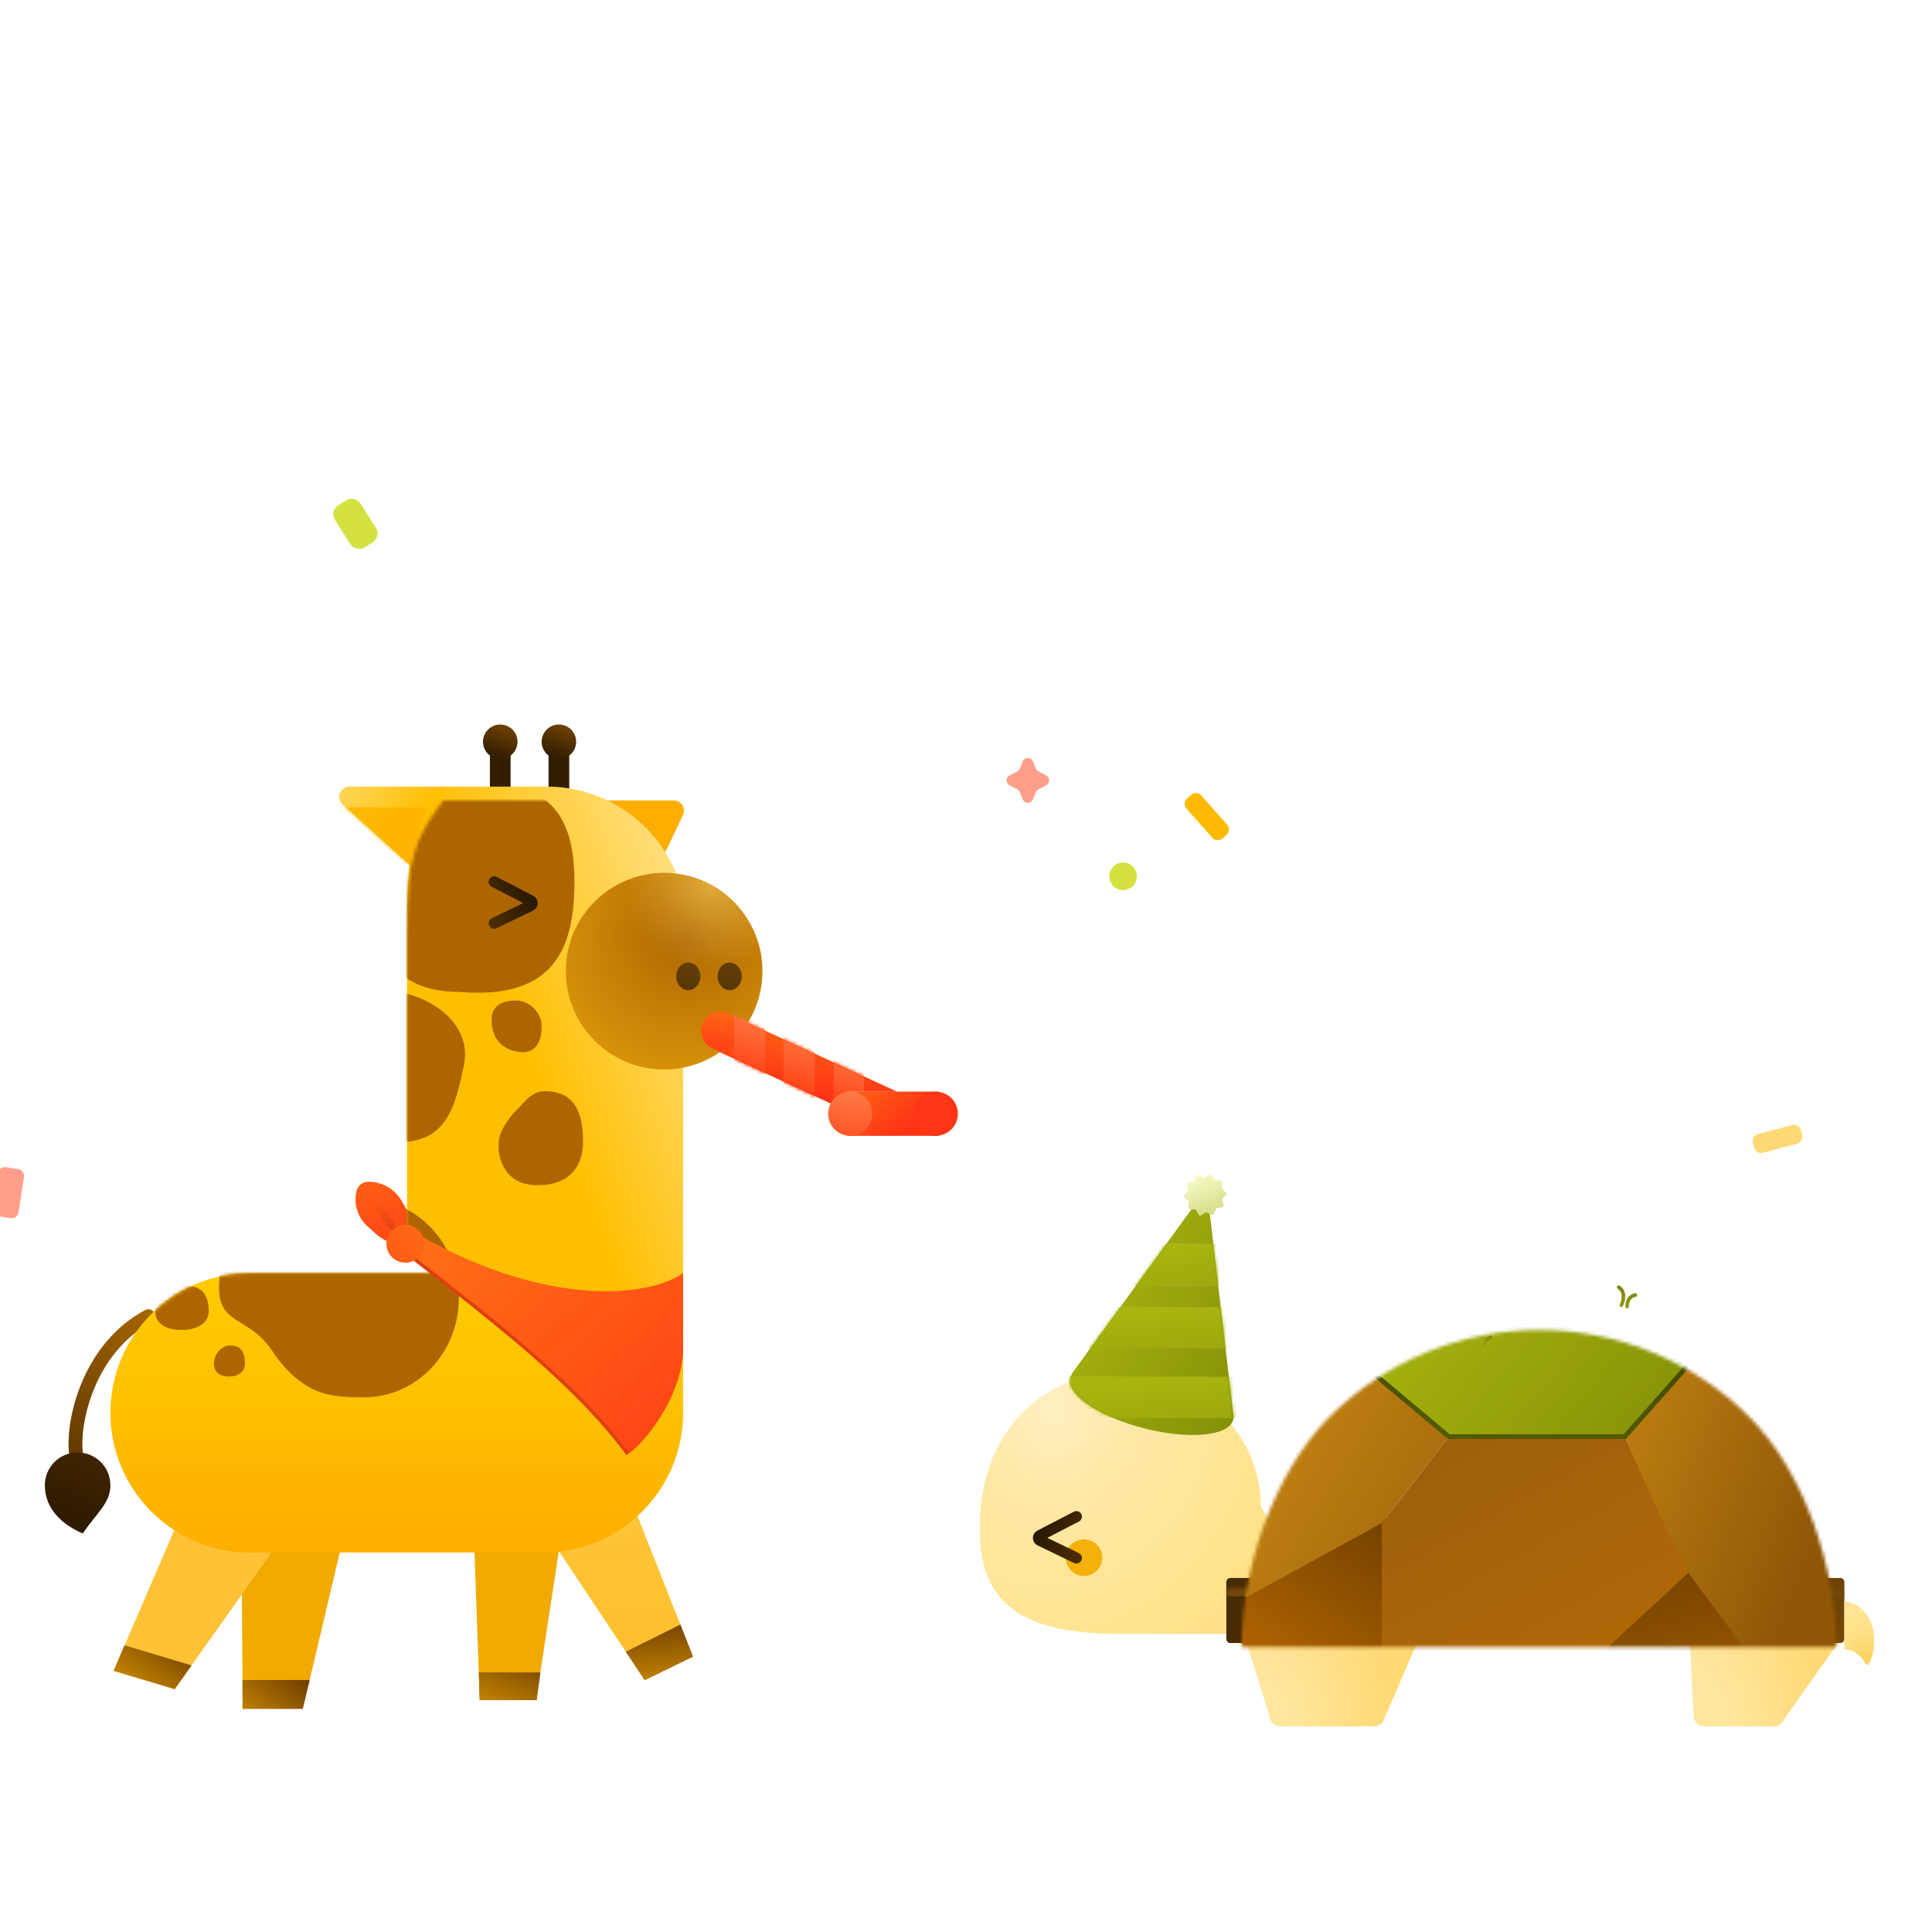 <svg width="560" height="560" viewBox="0 0 560 560" fill="none" xmlns="http://www.w3.org/2000/svg">
<g clip-path="url(#clip0_1642_15932)">
<path d="M99.918 443.871L69.954 439.134L70.35 495.36L89.758 486.969L99.918 443.871Z" fill="#F0AA00"/>
<path d="M89.786 486.954L70.296 486.954L70.286 495.34L87.77 495.34L89.786 486.954Z" fill="url(#paint0_linear_1642_15932)"/>
<path d="M164.039 436.164L137.039 436.165L139.039 491.781L155.539 491.781L164.039 436.164Z" fill="#F0AA00"/>
<path d="M156.613 484.781H138.797L139.042 492.781H155.542L156.613 484.781Z" fill="#7B7B7B"/>
<path d="M156.613 484.781H138.797L139.042 492.781H155.542L156.613 484.781Z" fill="url(#paint1_linear_1642_15932)"/>
<path d="M179.098 424.999L154.599 438.499L186.878 486.988L200.858 480.166L179.098 424.999Z" fill="url(#paint2_linear_1642_15932)"/>
<path d="M197.215 470.91L181.398 478.755L186.875 487L200.871 480.171L197.215 470.91Z" fill="#A6A6A6"/>
<path d="M197.215 470.91L181.398 478.755L186.875 487L200.871 480.171L197.215 470.91Z" fill="url(#paint3_linear_1642_15932)"/>
<path d="M82.363 444.842L55.258 432.531L32.935 484.299L50.654 489.617L82.363 444.842Z" fill="#FFC135"/>
<path d="M55.531 482.729L36.078 476.89L32.934 484.299L50.648 489.616L55.531 482.729Z" fill="url(#paint4_linear_1642_15932)"/>
<path d="M119.841 361.154C120.482 357.644 119.852 354.021 118.064 350.934L116.384 348.031C114.416 344.633 110.787 342.54 106.86 342.541L106.739 342.541C105.099 342.542 103.678 343.675 103.312 345.274C102.462 348.995 103.688 352.886 106.52 355.447L108.731 357.447C111.753 360.18 115.77 361.542 119.83 361.211L119.841 361.154Z" fill="url(#paint5_linear_1642_15932)"/>
<path d="M22 421C21 411.667 25.8 390.7 43 381.5" stroke="url(#paint6_linear_1642_15932)" stroke-width="4" stroke-linecap="round"/>
<rect width="6" height="12" transform="matrix(-1 0 0 1 165 217)" fill="#331E01"/>
<rect width="6" height="12" transform="matrix(-1 0 0 1 148 217)" fill="#331E01"/>
<path d="M13 430.5C13 435.747 16 441 24 444.5C28 438.5 32 435.747 32 430.5C32 425.253 27.747 421 22.5 421C17.253 421 13 425.253 13 430.5Z" fill="url(#paint7_linear_1642_15932)"/>
<g filter="url(#filter0_i_1642_15932)">
<path d="M197.951 232.292L189.5 250L158.5 228H195.244C197.45 228 198.902 230.301 197.951 232.292Z" fill="#FFAE00"/>
</g>
<g filter="url(#filter1_i_1642_15932)">
<path d="M73.004 365.006C72.838 365.004 72.671 365 72.504 365C50.136 365 32.004 383.132 32.004 405.5C32.004 427.868 50.136 446 72.504 446C72.671 446 72.838 445.995 73.004 445.993V446H158.004V445.993C180.141 445.725 198.004 427.7 198.004 405.5C198.004 383.3 180.141 365.274 158.004 365.006V365H73.004V365.006Z" fill="url(#paint8_linear_1642_15932)"/>
</g>
<path d="M128.504 228C120.004 239.5 118.004 244.2 118.004 267L118.035 266.981C118.017 267.485 118.004 267.992 118.004 268.5C118.004 268.667 118.008 268.834 118.01 269H118.002V359.5L152.002 380L177.002 409H198.002V277.484C198.657 274.595 199.004 271.588 199.004 268.5C199.004 246.3 181.141 228.274 159.004 228.006V228H128.504Z" fill="url(#paint9_linear_1642_15932)"/>
<path d="M99.296 233.228L119 251L129 228H101.305C98.557 228 97.255 231.387 99.296 233.228Z" fill="url(#paint10_linear_1642_15932)"/>
<mask id="mask0_1642_15932" style="mask-type:alpha" maskUnits="userSpaceOnUse" x="98" y="228" width="31" height="23">
<path d="M99.296 233.228L119 251L129 228H101.305C98.557 228 97.255 231.387 99.296 233.228Z" fill="#D9D9D9"/>
</mask>
<g mask="url(#mask0_1642_15932)">
<path d="M123.695 234L118.518 251L96.695 234H123.695Z" fill="url(#paint11_linear_1642_15932)"/>
</g>
<g filter="url(#filter2_i_1642_15932)">
<mask id="mask1_1642_15932" style="mask-type:alpha" maskUnits="userSpaceOnUse" x="32" y="228" width="168" height="218">
<path d="M128.508 228C120.008 239.5 118.008 244.2 118.008 267L118.039 266.981C118.02 267.485 118.008 267.992 118.008 268.5C118.008 268.667 118.012 268.834 118.014 269H118.006V359.5L127.128 365H73.006V365.006C72.84 365.004 72.673 365 72.506 365C50.138 365 32.006 383.133 32.006 405.5C32.006 427.868 50.138 446 72.506 446C72.673 446 72.84 445.995 73.006 445.993V446H158.006V445.993C178.967 445.739 196.093 429.565 197.854 409H198.006V277.484C198.66 274.595 199.008 271.588 199.008 268.5C199.008 246.3 181.144 228.274 159.008 228.006V228H128.508Z" fill="url(#paint12_linear_1642_15932)"/>
</mask>
<g mask="url(#mask1_1642_15932)">
<path d="M107 251.5C107 269.725 113.118 283.5 133 283.5C161.5 286 166.5 269.725 166.5 251.5C166.5 233.275 159.882 223 140 223C120.118 223 107 233.275 107 251.5Z" fill="#AD6500"/>
<path d="M160.5 312.5C154.5 311.501 153.5 314 148.5 319C145.5 323 144.5 324.965 144.5 328.5C144.5 329.5 145 339.13 155 339.5C165.8 339.9 169 333.246 169 327C169 318.5 166.5 313.5 160.5 312.5Z" fill="#AD6500"/>
<path d="M105.6 343.485C90.465 343.485 64.504 339.501 63.504 368.5C63.083 380.697 72.504 377.001 79.504 388.501C88.504 401.001 96.831 401 105.6 401C120.734 401 133.004 388.125 133.004 372.243C133.004 356.361 120.734 343.485 105.6 343.485Z" fill="#AD6500"/>
<path d="M45 376C45 379.866 48.358 381.5 52.5 381.5C56.642 381.5 60.5 379.866 60.5 376C60.5 370 57.142 368.5 53 368.5C48.858 368.5 45 372.134 45 376Z" fill="#AD6500"/>
<path d="M62 391.192C62 393.869 63.95 395 66.355 395C68.76 395 71 393.869 71 391.192C71 387.038 69.05 386 66.645 386C64.24 386 62 388.516 62 391.192Z" fill="#AD6500"/>
<path d="M142.5 291.5C142.5 295.366 144 300.5 151.5 301C155.642 301 157 297.366 157 293.5C157 289.634 153.642 286 149.5 286C145.358 286 142.5 287.634 142.5 291.5Z" fill="#AD6500"/>
<path d="M86 304.5C86 316.374 102.745 327 116 327C129.255 327 132 317 134.5 304.5C137 292 123.255 283 110 283C96.745 283 86 292.626 86 304.5Z" fill="#AD6500"/>
</g>
</g>
<path d="M118 356C156.8 379.2 187.667 376.333 198 369V391C198 403.4 188 417.333 182 421.5C170 401 118 366.709 118 361V356Z" fill="url(#paint13_linear_1642_15932)"/>
<path d="M182 421.5C166.5 400.5 142.5 382.5 117 362.5" stroke="#DF3F11"/>
<path d="M114 356L110 350.5" stroke="url(#paint14_linear_1642_15932)" stroke-width="2" stroke-linecap="round"/>
<circle cx="5.5" cy="5.5" r="5.5" transform="matrix(-1 0 0 1 123 355)" fill="url(#paint15_linear_1642_15932)"/>
<circle cx="5" cy="5" r="5" transform="matrix(-1 0 0 1 150 210)" fill="url(#paint16_linear_1642_15932)"/>
<circle cx="5" cy="5" r="5" transform="matrix(-1 0 0 1 167 210)" fill="url(#paint17_linear_1642_15932)"/>
<circle cx="28.5" cy="28.5" r="28.5" transform="matrix(-1 0 0 1 221 253)" fill="url(#paint18_radial_1642_15932)"/>
<circle cx="28.5" cy="28.5" r="28.5" transform="matrix(-1 0 0 1 221 253)" fill="url(#paint19_radial_1642_15932)" fill-opacity="0.5"/>
<ellipse cx="3.5" cy="4" rx="3.5" ry="4" transform="matrix(-1 0 0 1 203 279)" fill="url(#paint20_linear_1642_15932)"/>
<ellipse cx="3.5" cy="4" rx="3.5" ry="4" transform="matrix(-1 0 0 1 215 279)" fill="url(#paint21_linear_1642_15932)"/>
<path d="M143.238 255.6L153.817 261.071C154.402 261.374 154.391 262.216 153.797 262.502L143.238 267.6" stroke="url(#paint22_linear_1642_15932)" stroke-width="3.2" stroke-linecap="round"/>
<rect width="58.379" height="11.174" transform="matrix(-0.908 -0.42 -0.42 0.908 264.48 318.496)" fill="#D9D9D9"/>
<rect width="58.379" height="11.174" transform="matrix(-0.908 -0.42 -0.42 0.908 264.48 318.496)" fill="url(#paint23_linear_1642_15932)"/>
<circle cx="5.6" cy="5.6" r="5.6" transform="matrix(-1 0 0 1 214.438 293.199)" fill="#FF6F15"/>
<circle cx="5.6" cy="5.6" r="5.6" transform="matrix(-1 0 0 1 214.438 293.199)" fill="url(#paint24_linear_1642_15932)"/>
<mask id="mask2_1642_15932" style="mask-type:alpha" maskUnits="userSpaceOnUse" x="206" y="294" width="59" height="35">
<rect width="58.379" height="11.174" transform="matrix(-0.908 -0.42 -0.42 0.908 264.48 318.496)" fill="#D9D9D9"/>
<rect width="58.379" height="11.174" transform="matrix(-0.908 -0.42 -0.42 0.908 264.48 318.496)" fill="url(#paint25_linear_1642_15932)"/>
</mask>
<g mask="url(#mask2_1642_15932)">
<rect width="8.8" height="22.4" transform="matrix(-1 0 0 1 250.438 303.625)" fill="url(#paint26_linear_1642_15932)"/>
<rect width="8.8" height="21.6" transform="matrix(-1 0 0 1 236.039 298.824)" fill="#FF7944"/>
<rect width="8.8" height="21.6" transform="matrix(-1 0 0 1 236.039 298.824)" fill="url(#paint27_linear_1642_15932)"/>
<rect width="8.8" height="22.4" transform="matrix(-1 0 0 1 221.641 293.225)" fill="#FF7944"/>
<rect width="8.8" height="22.4" transform="matrix(-1 0 0 1 221.641 293.225)" fill="url(#paint28_linear_1642_15932)"/>
</g>
<rect width="26.4" height="12.8" transform="matrix(-1 0 0 1 272.039 316.424)" fill="#D9D9D9"/>
<rect width="26.4" height="12.8" transform="matrix(-1 0 0 1 272.039 316.424)" fill="url(#paint29_linear_1642_15932)"/>
<circle cx="6.4" cy="6.4" r="6.4" transform="matrix(-1 0 0 1 277.641 316.424)" fill="#FF3516"/>
<circle cx="6.4" cy="6.4" r="6.4" transform="matrix(-1 0 0 1 252.84 316.424)" fill="url(#paint30_linear_1642_15932)"/>
<path d="M365.466 436.756C371.359 444.417 367.529 473.586 367.529 473.586C357.806 473.586 336.097 473.586 324.806 473.586C302.349 473.586 285.547 468.503 284.145 447.069C282.082 415.542 302.349 397.863 324.806 397.863C347.262 397.863 365.466 415.276 365.466 436.756Z" fill="url(#paint31_radial_1642_15932)"/>
<path d="M365.466 436.756C371.359 444.417 367.529 473.586 367.529 473.586C357.806 473.586 336.097 473.586 324.806 473.586C302.349 473.586 285.547 468.503 284.145 447.069C282.082 415.542 302.349 397.863 324.806 397.863C347.262 397.863 365.466 415.276 365.466 436.756Z" fill="url(#paint32_radial_1642_15932)" fill-opacity="0.2"/>
<path d="M361.222 475.942C360.626 474.044 362.043 472.113 364.033 472.113H407.985C410.103 472.113 411.53 474.282 410.69 476.227L401.024 498.62C400.558 499.7 399.495 500.399 398.319 500.399H371.063C369.775 500.399 368.637 499.563 368.251 498.335L361.222 475.942Z" fill="url(#paint33_linear_1642_15932)"/>
<path d="M361.222 475.942C360.626 474.044 362.043 472.113 364.033 472.113H407.985C410.103 472.113 411.53 474.282 410.69 476.227L401.024 498.62C400.558 499.7 399.495 500.399 398.319 500.399H371.063C369.775 500.399 368.637 499.563 368.251 498.335L361.222 475.942Z" fill="url(#paint34_radial_1642_15932)" fill-opacity="0.2"/>
<path d="M489.811 475.204C489.729 473.522 491.07 472.113 492.754 472.113H529.943C532.331 472.113 533.727 474.805 532.351 476.757L516.568 499.15C516.016 499.933 515.118 500.399 514.16 500.399H493.85C492.279 500.399 490.984 499.166 490.907 497.597L489.811 475.204Z" fill="url(#paint35_linear_1642_15932)"/>
<path d="M489.811 475.204C489.729 473.522 491.07 472.113 492.754 472.113H529.943C532.331 472.113 533.727 474.805 532.351 476.757L516.568 499.15C516.016 499.933 515.118 500.399 514.16 500.399H493.85C492.279 500.399 490.984 499.166 490.907 497.597L489.811 475.204Z" fill="url(#paint36_radial_1642_15932)" fill-opacity="0.2"/>
<mask id="path-50-inside-1_1642_15932" fill="white">
<path d="M355.449 461.507C355.449 460.856 355.977 460.328 356.628 460.328H533.413C534.064 460.328 534.592 460.856 534.592 461.507V478.007C534.592 478.658 534.064 479.185 533.413 479.185H356.628C355.977 479.185 355.449 478.658 355.449 478.007V461.507Z"/>
</mask>
<g filter="url(#filter3_i_1642_15932)">
<path d="M355.449 461.507C355.449 460.856 355.977 460.328 356.628 460.328H533.413C534.064 460.328 534.592 460.856 534.592 461.507V478.007C534.592 478.658 534.064 479.185 533.413 479.185H356.628C355.977 479.185 355.449 478.658 355.449 478.007V461.507Z" fill="url(#paint37_linear_1642_15932)"/>
<path d="M355.449 461.507C355.449 460.856 355.977 460.328 356.628 460.328H533.413C534.064 460.328 534.592 460.856 534.592 461.507V478.007C534.592 478.658 534.064 479.185 533.413 479.185H356.628C355.977 479.185 355.449 478.658 355.449 478.007V461.507Z" fill="url(#paint38_radial_1642_15932)" fill-opacity="0.4"/>
</g>
<path d="M355.449 461.507C355.449 459.554 357.032 457.971 358.985 457.971H531.056C533.009 457.971 534.592 459.554 534.592 461.507V462.685C534.592 462.685 534.064 462.685 533.413 462.685H356.628C355.977 462.685 355.449 462.685 355.449 462.685V461.507ZM534.592 479.185H355.449H534.592ZM355.449 479.185V460.328V479.185ZM534.592 460.328V479.185V460.328Z" fill="#72470A" mask="url(#path-50-inside-1_1642_15932)"/>
<g filter="url(#filter4_i_1642_15932)">
<mask id="mask3_1642_15932" style="mask-type:alpha" maskUnits="userSpaceOnUse" x="359" y="368" width="174" height="93">
<path d="M532.233 460.329C532.233 437.511 523.169 409.734 507.034 393.6C490.899 377.465 469.016 368.4 446.198 368.4C423.379 368.4 401.496 377.465 385.361 393.6C369.226 409.734 359.867 437.511 359.867 460.329H446.198H532.233Z" fill="#D9D9D9"/>
</mask>
<g mask="url(#mask3_1642_15932)">
<path d="M479.2 417.9L463.289 462.391L506.751 461.508L479.2 417.9Z" fill="url(#paint39_linear_1642_15932)"/>
<path d="M401.711 448.839L404.512 463.571L358.398 462.098L359.872 445.303L401.711 422.91V448.839Z" fill="url(#paint40_linear_1642_15932)"/>
<path d="M470.947 399.338H419.974L400.527 424.383V448.543V461.802L463.876 462.391L489.365 438.82L470.947 399.338Z" fill="url(#paint41_linear_1642_15932)"/>
<path d="M400.53 424.383L419.977 399.339L396.405 379.598L365.762 393.741L360.164 446.482L400.53 424.383Z" fill="url(#paint42_linear_1642_15932)"/>
<path d="M537.833 462.391L506.456 461.802L489.367 438.82L479.789 419.374L470.949 399.338L489.217 378.713L522.512 401.4L537.833 462.391Z" fill="url(#paint43_linear_1642_15932)"/>
<path d="M419.974 399.337L396.402 379.596L412.018 364.864L460.634 361.328L489.215 378.712L470.947 399.337H419.974Z" fill="url(#paint44_linear_1642_15932)" stroke="url(#paint45_linear_1642_15932)" stroke-width="1.392"/>
</g>
</g>
<path d="M540.649 482.184C538.82 478.255 534.59 478.006 534.59 478.006V464.158C543.68 465.267 544.793 476.541 541.706 482.291C541.475 482.722 540.856 482.628 540.649 482.184Z" fill="#FFE594"/>
<path d="M540.649 482.184C538.82 478.255 534.59 478.006 534.59 478.006V464.158C543.68 465.267 544.793 476.541 541.706 482.291C541.475 482.722 540.856 482.628 540.649 482.184Z" fill="url(#paint46_radial_1642_15932)" fill-opacity="0.4"/>
<g filter="url(#filter5_f_1642_15932)">
<circle cx="314.198" cy="451.489" r="5.304" fill="#F4B10A"/>
</g>
<path d="M469.952 378.305C470.553 377.112 471.24 374.402 469.18 373.113" stroke="url(#paint47_linear_1642_15932)" stroke-width="1.038" stroke-linecap="round"/>
<path d="M471.626 378.707C471.635 377.37 472.12 375.709 474.023 375.363" stroke="url(#paint48_linear_1642_15932)" stroke-width="1.038" stroke-linecap="round"/>
<path d="M430.143 391.105C430.151 389.768 430.581 388.435 432.055 387.551" stroke="url(#paint49_linear_1642_15932)" stroke-width="1.038" stroke-linecap="round"/>
<path d="M312 439.6L301.421 445.071C300.836 445.374 300.847 446.216 301.441 446.502L312 451.6" stroke="url(#paint50_linear_1642_15932)" stroke-width="3.2" stroke-linecap="round"/>
<path d="M357.46 409.875C357.482 410.068 357.65 410.75 357.366 411.805C357.01 412.804 356.149 413.659 354.819 414.329C353.367 415.06 351.385 415.555 348.988 415.787C346.591 416.018 343.824 415.982 340.846 415.678C337.869 415.375 334.738 414.81 331.633 414.018C328.529 413.226 325.51 412.221 322.751 411.061C319.992 409.9 317.547 408.607 315.553 407.255C313.56 405.903 312.058 404.518 311.133 403.181C310.267 401.927 309.924 400.736 310.12 399.67C310.461 398.295 310.963 397.735 311.047 397.619L347.403 347.717C348.258 346.529 350.126 347.017 350.291 348.471L357.46 409.875Z" fill="url(#paint51_linear_1642_15932)"/>
<mask id="mask4_1642_15932" style="mask-type:alpha" maskUnits="userSpaceOnUse" x="310" y="347" width="48" height="69">
<path d="M357.46 409.875C357.482 410.068 357.65 410.75 357.366 411.805C357.01 412.804 356.149 413.659 354.819 414.329C353.367 415.06 351.385 415.555 348.988 415.787C346.591 416.018 343.824 415.982 340.846 415.678C337.869 415.375 334.738 414.81 331.633 414.018C328.529 413.226 325.51 412.221 322.751 411.061C319.992 409.9 317.547 408.607 315.553 407.255C313.56 405.903 312.058 404.518 311.133 403.181C310.267 401.927 309.924 400.736 310.12 399.67C310.461 398.295 310.963 397.735 311.047 397.619L347.403 347.717C348.258 346.529 350.126 347.017 350.291 348.471L357.46 409.875Z" fill="url(#paint52_linear_1642_15932)"/>
</mask>
<g mask="url(#mask4_1642_15932)">
<rect x="322.578" y="360.521" width="40.8" height="12" transform="rotate(0.185 322.578 360.521)" fill="#D9D9D9"/>
<rect x="322.578" y="360.521" width="40.8" height="12" transform="rotate(0.185 322.578 360.521)" fill="url(#paint53_linear_1642_15932)"/>
<rect x="322.578" y="360.521" width="40.8" height="12" transform="rotate(0.185 322.578 360.521)" fill="url(#paint54_linear_1642_15932)"/>
<rect x="305.547" y="378.727" width="61.489" height="12" transform="rotate(0.185 305.547 378.727)" fill="url(#paint55_linear_1642_15932)"/>
<rect x="307" y="398.912" width="61.489" height="12" transform="rotate(0.185 307 398.912)" fill="url(#paint56_linear_1642_15932)"/>
</g>
<path d="M350.509 340.364C350.722 340.235 350.999 340.306 351.124 340.521L351.9 341.857C351.973 341.983 352.103 342.065 352.248 342.077L353.787 342.206C354.036 342.227 354.219 342.447 354.193 342.695L354.036 344.232C354.021 344.376 354.078 344.519 354.188 344.614L355.358 345.623C355.546 345.786 355.565 346.072 355.398 346.257L354.368 347.408C354.271 347.516 354.233 347.665 354.266 347.807L354.619 349.31C354.676 349.553 354.523 349.795 354.28 349.847L352.77 350.173C352.627 350.203 352.509 350.301 352.453 350.436L351.855 351.86C351.758 352.089 351.492 352.195 351.264 352.094L349.851 351.47C349.718 351.411 349.565 351.421 349.441 351.496L348.119 352.297C347.906 352.426 347.629 352.355 347.504 352.14L346.728 350.804C346.655 350.678 346.525 350.596 346.38 350.584L344.841 350.455C344.593 350.434 344.41 350.214 344.435 349.966L344.592 348.43C344.607 348.285 344.55 348.142 344.44 348.047L343.271 347.038C343.082 346.875 343.064 346.59 343.23 346.404L344.26 345.253C344.357 345.145 344.395 344.996 344.362 344.855L344.009 343.351C343.952 343.108 344.105 342.866 344.349 342.814L345.859 342.489C346.001 342.458 346.119 342.36 346.175 342.226L346.774 340.802C346.87 340.572 347.136 340.466 347.364 340.567L348.777 341.191C348.91 341.25 349.063 341.24 349.188 341.165L350.509 340.364Z" fill="url(#paint57_linear_1642_15932)"/>
<rect x="342.535" y="232.791" width="5.739" height="15.468" rx="2" transform="rotate(-41.346 342.535 232.791)" fill="#FFBA01"/>
<rect x="95.453" y="148.094" width="8.8" height="14.4" rx="3" transform="rotate(-32.23 95.453 148.094)" fill="#D3E241"/>
<rect x="508.996" y="334.658" width="5.619" height="14.4" rx="2" transform="rotate(-104.738 508.996 334.658)" fill="#FFD975"/>
<rect x="-0.25" y="338" width="7.624" height="14.4" rx="2" transform="rotate(8.923 -0.25 338)" fill="#FF9F8B"/>
<circle cx="325.532" cy="254.001" r="4.001" fill="#D3E241"/>
<path d="M296.435 220.695C296.973 219.357 298.867 219.357 299.405 220.695L300.225 222.737C300.364 223.083 300.619 223.37 300.947 223.547L303.245 224.793C304.362 225.399 304.362 227.001 303.245 227.607L300.947 228.852C300.619 229.03 300.364 229.317 300.225 229.663L299.405 231.705C298.867 233.043 296.973 233.043 296.435 231.705L295.615 229.663C295.476 229.317 295.22 229.03 294.893 228.852L292.595 227.607C291.478 227.001 291.478 225.399 292.595 224.793L294.893 223.547C295.22 223.37 295.476 223.083 295.615 222.737L296.435 220.695Z" fill="#FF9F8B"/>
</g>
<defs>
<filter id="filter0_i_1642_15932" x="158.5" y="228" width="39.746" height="26" filterUnits="userSpaceOnUse" color-interpolation-filters="sRGB">
<feFlood flood-opacity="0" result="BackgroundImageFix"/>
<feBlend mode="normal" in="SourceGraphic" in2="BackgroundImageFix" result="shape"/>
<feColorMatrix in="SourceAlpha" type="matrix" values="0 0 0 0 0 0 0 0 0 0 0 0 0 0 0 0 0 0 127 0" result="hardAlpha"/>
<feOffset dy="4"/>
<feGaussianBlur stdDeviation="6.15"/>
<feComposite in2="hardAlpha" operator="arithmetic" k2="-1" k3="1"/>
<feColorMatrix type="matrix" values="0 0 0 0 1 0 0 0 0 0.75 0 0 0 0 0 0 0 0 1 0"/>
<feBlend mode="normal" in2="shape" result="effect1_innerShadow_1642_15932"/>
</filter>
<filter id="filter1_i_1642_15932" x="32.004" y="365" width="166" height="85" filterUnits="userSpaceOnUse" color-interpolation-filters="sRGB">
<feFlood flood-opacity="0" result="BackgroundImageFix"/>
<feBlend mode="normal" in="SourceGraphic" in2="BackgroundImageFix" result="shape"/>
<feColorMatrix in="SourceAlpha" type="matrix" values="0 0 0 0 0 0 0 0 0 0 0 0 0 0 0 0 0 0 127 0" result="hardAlpha"/>
<feOffset dy="4"/>
<feGaussianBlur stdDeviation="10.2"/>
<feComposite in2="hardAlpha" operator="arithmetic" k2="-1" k3="1"/>
<feColorMatrix type="matrix" values="0 0 0 0 1 0 0 0 0 0.91 0 0 0 0 0.64 0 0 0 1 0"/>
<feBlend mode="normal" in2="shape" result="effect1_innerShadow_1642_15932"/>
</filter>
<filter id="filter2_i_1642_15932" x="45" y="228" width="124" height="177" filterUnits="userSpaceOnUse" color-interpolation-filters="sRGB">
<feFlood flood-opacity="0" result="BackgroundImageFix"/>
<feBlend mode="normal" in="SourceGraphic" in2="BackgroundImageFix" result="shape"/>
<feColorMatrix in="SourceAlpha" type="matrix" values="0 0 0 0 0 0 0 0 0 0 0 0 0 0 0 0 0 0 127 0" result="hardAlpha"/>
<feOffset dy="4"/>
<feGaussianBlur stdDeviation="6.3"/>
<feComposite in2="hardAlpha" operator="arithmetic" k2="-1" k3="1"/>
<feColorMatrix type="matrix" values="0 0 0 0 1 0 0 0 0 0.697 0 0 0 0 0.271 0 0 0 1 0"/>
<feBlend mode="normal" in2="shape" result="effect1_innerShadow_1642_15932"/>
</filter>
<filter id="filter3_i_1642_15932" x="355.449" y="457.382" width="179.145" height="21.804" filterUnits="userSpaceOnUse" color-interpolation-filters="sRGB">
<feFlood flood-opacity="0" result="BackgroundImageFix"/>
<feBlend mode="normal" in="SourceGraphic" in2="BackgroundImageFix" result="shape"/>
<feColorMatrix in="SourceAlpha" type="matrix" values="0 0 0 0 0 0 0 0 0 0 0 0 0 0 0 0 0 0 127 0" result="hardAlpha"/>
<feOffset dy="-2.946"/>
<feGaussianBlur stdDeviation="3.241"/>
<feComposite in2="hardAlpha" operator="arithmetic" k2="-1" k3="1"/>
<feColorMatrix type="matrix" values="0 0 0 0 0.75 0 0 0 0 1 0 0 0 0 0 0 0 0 0.25 0"/>
<feBlend mode="normal" in2="shape" result="effect1_innerShadow_1642_15932"/>
</filter>
<filter id="filter4_i_1642_15932" x="359.867" y="368.4" width="172.367" height="109.017" filterUnits="userSpaceOnUse" color-interpolation-filters="sRGB">
<feFlood flood-opacity="0" result="BackgroundImageFix"/>
<feBlend mode="normal" in="SourceGraphic" in2="BackgroundImageFix" result="shape"/>
<feColorMatrix in="SourceAlpha" type="matrix" values="0 0 0 0 0 0 0 0 0 0 0 0 0 0 0 0 0 0 127 0" result="hardAlpha"/>
<feOffset dy="17.089"/>
<feGaussianBlur stdDeviation="11.079"/>
<feComposite in2="hardAlpha" operator="arithmetic" k2="-1" k3="1"/>
<feColorMatrix type="matrix" values="0 0 0 0 1 0 0 0 0 0.816 0 0 0 0 0.079 0 0 0 0.4 0"/>
<feBlend mode="normal" in2="shape" result="effect1_innerShadow_1642_15932"/>
</filter>
<filter id="filter5_f_1642_15932" x="298.287" y="435.578" width="31.82" height="31.822" filterUnits="userSpaceOnUse" color-interpolation-filters="sRGB">
<feFlood flood-opacity="0" result="BackgroundImageFix"/>
<feBlend mode="normal" in="SourceGraphic" in2="BackgroundImageFix" result="shape"/>
<feGaussianBlur stdDeviation="5.304" result="effect1_foregroundBlur_1642_15932"/>
</filter>
<linearGradient id="paint0_linear_1642_15932" x1="86.226" y1="485.682" x2="72.117" y2="503.895" gradientUnits="userSpaceOnUse">
<stop stop-color="#724100"/>
<stop offset="1" stop-color="#D89400"/>
</linearGradient>
<linearGradient id="paint1_linear_1642_15932" x1="152.248" y1="478.781" x2="143.696" y2="499.87" gradientUnits="userSpaceOnUse">
<stop stop-color="#724100"/>
<stop offset="1" stop-color="#D89400"/>
</linearGradient>
<linearGradient id="paint2_linear_1642_15932" x1="186.083" y1="484.529" x2="183.602" y2="437.499" gradientUnits="userSpaceOnUse">
<stop stop-color="#FFBE2B"/>
<stop offset="1" stop-color="#FFC538"/>
</linearGradient>
<linearGradient id="paint3_linear_1642_15932" x1="190.875" y1="469.536" x2="192.223" y2="492.166" gradientUnits="userSpaceOnUse">
<stop stop-color="#724100"/>
<stop offset="1" stop-color="#D89400"/>
</linearGradient>
<linearGradient id="paint4_linear_1642_15932" x1="52.283" y1="475.489" x2="38.775" y2="494.405" gradientUnits="userSpaceOnUse">
<stop stop-color="#724100"/>
<stop offset="1" stop-color="#D89400"/>
</linearGradient>
<linearGradient id="paint5_linear_1642_15932" x1="107.478" y1="327.555" x2="115.565" y2="357.544" gradientUnits="userSpaceOnUse">
<stop stop-color="#FF6F15"/>
<stop offset="1" stop-color="#FF4916"/>
</linearGradient>
<linearGradient id="paint6_linear_1642_15932" x1="43" y1="381" x2="11.5" y2="427" gradientUnits="userSpaceOnUse">
<stop stop-color="#A26400"/>
<stop offset="1" stop-color="#573100"/>
</linearGradient>
<linearGradient id="paint7_linear_1642_15932" x1="29" y1="416" x2="17" y2="446" gradientUnits="userSpaceOnUse">
<stop stop-color="#442700"/>
<stop offset="1" stop-color="#2A1800"/>
</linearGradient>
<linearGradient id="paint8_linear_1642_15932" x1="115.004" y1="365" x2="115.004" y2="446" gradientUnits="userSpaceOnUse">
<stop stop-color="#FFCC00"/>
<stop offset="0.5" stop-color="#FFBF00"/>
<stop offset="1" stop-color="#FFAE00"/>
</linearGradient>
<linearGradient id="paint9_linear_1642_15932" x1="191.004" y1="212.5" x2="126.003" y2="238.001" gradientUnits="userSpaceOnUse">
<stop stop-color="#FFE391"/>
<stop offset="1" stop-color="#FFBF00"/>
</linearGradient>
<linearGradient id="paint10_linear_1642_15932" x1="92.5" y1="214.5" x2="124.5" y2="234.5" gradientUnits="userSpaceOnUse">
<stop stop-color="#FFE187"/>
<stop offset="1" stop-color="#FFBF00"/>
</linearGradient>
<linearGradient id="paint11_linear_1642_15932" x1="103.001" y1="216.5" x2="126.001" y2="261.5" gradientUnits="userSpaceOnUse">
<stop stop-color="#FFBF00"/>
<stop offset="1" stop-color="#FFAE00"/>
</linearGradient>
<linearGradient id="paint12_linear_1642_15932" x1="103.007" y1="216.5" x2="126.007" y2="261.5" gradientUnits="userSpaceOnUse">
<stop stop-color="#FFBF00"/>
<stop offset="1" stop-color="#FFAE00"/>
</linearGradient>
<linearGradient id="paint13_linear_1642_15932" x1="123" y1="356" x2="208" y2="453.5" gradientUnits="userSpaceOnUse">
<stop stop-color="#FF6F15"/>
<stop offset="1" stop-color="#FF3415"/>
</linearGradient>
<linearGradient id="paint14_linear_1642_15932" x1="107.5" y1="347" x2="115" y2="358" gradientUnits="userSpaceOnUse">
<stop stop-color="#FF5A16"/>
<stop offset="1" stop-color="#DF3F11"/>
</linearGradient>
<linearGradient id="paint15_linear_1642_15932" x1="2" y1="0.5" x2="20.5" y2="22" gradientUnits="userSpaceOnUse">
<stop stop-color="#FF6716"/>
<stop offset="1" stop-color="#FF4F16"/>
</linearGradient>
<linearGradient id="paint16_linear_1642_15932" x1="1.5" y1="-6" x2="6.5" y2="9" gradientUnits="userSpaceOnUse">
<stop stop-color="#995A03"/>
<stop offset="1" stop-color="#331E01"/>
</linearGradient>
<linearGradient id="paint17_linear_1642_15932" x1="1.5" y1="-6" x2="6.5" y2="9" gradientUnits="userSpaceOnUse">
<stop stop-color="#995A03"/>
<stop offset="1" stop-color="#331E01"/>
</linearGradient>
<radialGradient id="paint18_radial_1642_15932" cx="0" cy="0" r="1" gradientUnits="userSpaceOnUse" gradientTransform="translate(21.761 18) rotate(62.289) scale(55.913)">
<stop stop-color="#AD6601"/>
<stop offset="1" stop-color="#E8A20D"/>
</radialGradient>
<radialGradient id="paint19_radial_1642_15932" cx="0" cy="0" r="1" gradientUnits="userSpaceOnUse" gradientTransform="translate(15 4) rotate(70.821) scale(24.352)">
<stop stop-color="#FFDA6C"/>
<stop offset="1" stop-color="#FFDA6C" stop-opacity="0"/>
</radialGradient>
<linearGradient id="paint20_linear_1642_15932" x1="3.761" y1="-2" x2="10.761" y2="15.5" gradientUnits="userSpaceOnUse">
<stop stop-color="#654007"/>
<stop offset="1" stop-color="#492E05"/>
</linearGradient>
<linearGradient id="paint21_linear_1642_15932" x1="3.761" y1="-2" x2="10.761" y2="15.5" gradientUnits="userSpaceOnUse">
<stop stop-color="#654007"/>
<stop offset="1" stop-color="#492E05"/>
</linearGradient>
<linearGradient id="paint22_linear_1642_15932" x1="156.438" y1="260.4" x2="119.238" y2="278.8" gradientUnits="userSpaceOnUse">
<stop stop-color="#251601"/>
<stop offset="1" stop-color="#8B5304"/>
</linearGradient>
<linearGradient id="paint23_linear_1642_15932" x1="65.302" y1="-2.942" x2="58.689" y2="19.967" gradientUnits="userSpaceOnUse">
<stop stop-color="#FF6F15"/>
<stop offset="1" stop-color="#FF3415"/>
</linearGradient>
<linearGradient id="paint24_linear_1642_15932" x1="3.6" y1="-2.4" x2="5.669" y2="14.777" gradientUnits="userSpaceOnUse">
<stop stop-color="#FF6F15"/>
<stop offset="1" stop-color="#FF3415"/>
</linearGradient>
<linearGradient id="paint25_linear_1642_15932" x1="65.302" y1="-2.942" x2="58.689" y2="19.967" gradientUnits="userSpaceOnUse">
<stop stop-color="#FF6F15"/>
<stop offset="1" stop-color="#FF3415"/>
</linearGradient>
<linearGradient id="paint26_linear_1642_15932" x1="4.4" y1="-1.21764e-07" x2="9.6" y2="16.8" gradientUnits="userSpaceOnUse">
<stop stop-color="#FF7944"/>
<stop offset="1" stop-color="#FF4216"/>
</linearGradient>
<linearGradient id="paint27_linear_1642_15932" x1="4.4" y1="-1.17415e-07" x2="9.265" y2="16.3" gradientUnits="userSpaceOnUse">
<stop stop-color="#FF7944"/>
<stop offset="1" stop-color="#FF4216"/>
</linearGradient>
<linearGradient id="paint28_linear_1642_15932" x1="4.4" y1="-1.21764e-07" x2="9.6" y2="16.8" gradientUnits="userSpaceOnUse">
<stop stop-color="#FF7944"/>
<stop offset="1" stop-color="#FF4216"/>
</linearGradient>
<linearGradient id="paint29_linear_1642_15932" x1="29.531" y1="-3.37" x2="15.985" y2="15.154" gradientUnits="userSpaceOnUse">
<stop stop-color="#FF6F15"/>
<stop offset="1" stop-color="#FF3415"/>
</linearGradient>
<linearGradient id="paint30_linear_1642_15932" x1="6.4" y1="-3.65078e-08" x2="7.921" y2="20.524" gradientUnits="userSpaceOnUse">
<stop stop-color="#FF7944"/>
<stop offset="1" stop-color="#FF4216"/>
</linearGradient>
<radialGradient id="paint31_radial_1642_15932" cx="0" cy="0" r="1" gradientTransform="matrix(47.438 59.518 -55.517 55.132 305.359 408.765)" gradientUnits="userSpaceOnUse">
<stop stop-color="#FFECB3"/>
<stop offset="1" stop-color="#FFE288"/>
</radialGradient>
<radialGradient id="paint32_radial_1642_15932" cx="0" cy="0" r="1" gradientTransform="matrix(13.554 26.812 -26 16.886 304.77 403.461)" gradientUnits="userSpaceOnUse">
<stop stop-color="white"/>
<stop offset="1" stop-color="white" stop-opacity="0"/>
</radialGradient>
<linearGradient id="paint33_linear_1642_15932" x1="360.297" y1="477.638" x2="396.789" y2="505.909" gradientUnits="userSpaceOnUse">
<stop stop-color="#FFECB3"/>
<stop offset="1" stop-color="#FFE28A"/>
</linearGradient>
<radialGradient id="paint34_radial_1642_15932" cx="0" cy="0" r="1" gradientTransform="matrix(26.362 -17.9 33.189 30.998 373.062 499.073)" gradientUnits="userSpaceOnUse">
<stop stop-color="#FFAE00" stop-opacity="0"/>
<stop offset="1" stop-color="#FFAE00"/>
</radialGradient>
<linearGradient id="paint35_linear_1642_15932" x1="489.903" y1="477.638" x2="524.932" y2="501.421" gradientUnits="userSpaceOnUse">
<stop stop-color="#FFECB3"/>
<stop offset="1" stop-color="#FFE28A"/>
</linearGradient>
<radialGradient id="paint36_radial_1642_15932" cx="0" cy="0" r="1" gradientTransform="matrix(23.104 -17.9 29.087 30.998 501.09 499.073)" gradientUnits="userSpaceOnUse">
<stop stop-color="#FFAE00" stop-opacity="0"/>
<stop offset="1" stop-color="#FFAE00"/>
</radialGradient>
<linearGradient id="paint37_linear_1642_15932" x1="400.824" y1="448.542" x2="519.86" y2="632.4" gradientUnits="userSpaceOnUse">
<stop stop-color="#472B03"/>
<stop offset="1" stop-color="#AD6907"/>
</linearGradient>
<radialGradient id="paint38_radial_1642_15932" cx="0" cy="0" r="1" gradientUnits="userSpaceOnUse" gradientTransform="translate(390.512 469.757) scale(25.339 6.261)">
<stop stop-color="#1E1202"/>
<stop offset="1" stop-color="#1E1202" stop-opacity="0"/>
</radialGradient>
<linearGradient id="paint39_linear_1642_15932" x1="484.948" y1="431.454" x2="513.764" y2="536.209" gradientUnits="userSpaceOnUse">
<stop stop-color="#724100"/>
<stop offset="1" stop-color="#D87A00"/>
</linearGradient>
<linearGradient id="paint40_linear_1642_15932" x1="398.325" y1="419.669" x2="347.352" y2="495.982" gradientUnits="userSpaceOnUse">
<stop stop-color="#724100"/>
<stop offset="1" stop-color="#D87A00"/>
</linearGradient>
<linearGradient id="paint41_linear_1642_15932" x1="411.874" y1="387.258" x2="532.677" y2="604.999" gradientUnits="userSpaceOnUse">
<stop stop-color="#995E0C"/>
<stop offset="1" stop-color="#D87A00"/>
</linearGradient>
<linearGradient id="paint42_linear_1642_15932" x1="375.046" y1="396.392" x2="456.662" y2="446.776" gradientUnits="userSpaceOnUse">
<stop stop-color="#BF8012"/>
<stop offset="1" stop-color="#8F5607"/>
</linearGradient>
<linearGradient id="paint43_linear_1642_15932" x1="466.385" y1="394.918" x2="530.75" y2="419.676" gradientUnits="userSpaceOnUse">
<stop stop-color="#BF8012"/>
<stop offset="1" stop-color="#8F5607"/>
</linearGradient>
<linearGradient id="paint44_linear_1642_15932" x1="387.268" y1="375.471" x2="498.264" y2="467.734" gradientUnits="userSpaceOnUse">
<stop stop-color="#A7B60F"/>
<stop offset="1" stop-color="#717B04"/>
</linearGradient>
<linearGradient id="paint45_linear_1642_15932" x1="435.395" y1="361.72" x2="424.247" y2="501.156" gradientUnits="userSpaceOnUse">
<stop stop-color="#3E4400"/>
<stop offset="1" stop-color="#8B9709"/>
</linearGradient>
<radialGradient id="paint46_radial_1642_15932" cx="0" cy="0" r="1" gradientUnits="userSpaceOnUse" gradientTransform="translate(541.367 480.658) rotate(-114.341) scale(13.582 11.771)">
<stop stop-color="#EAB50D"/>
<stop offset="1" stop-color="#FFD551" stop-opacity="0"/>
</radialGradient>
<linearGradient id="paint47_linear_1642_15932" x1="469.437" y1="370.428" x2="466.049" y2="375.538" gradientUnits="userSpaceOnUse">
<stop stop-color="#6E7B02"/>
<stop offset="1" stop-color="#909D0B"/>
</linearGradient>
<linearGradient id="paint48_linear_1642_15932" x1="475.672" y1="371.928" x2="476.362" y2="378.02" gradientUnits="userSpaceOnUse">
<stop stop-color="#6E7B02"/>
<stop offset="1" stop-color="#909D0B"/>
</linearGradient>
<linearGradient id="paint49_linear_1642_15932" x1="434.188" y1="384.327" x2="434.878" y2="390.419" gradientUnits="userSpaceOnUse">
<stop stop-color="#6E7B02"/>
<stop offset="1" stop-color="#A5AB0E"/>
</linearGradient>
<linearGradient id="paint50_linear_1642_15932" x1="298.8" y1="444.4" x2="336" y2="462.8" gradientUnits="userSpaceOnUse">
<stop stop-color="#251601"/>
<stop offset="1" stop-color="#8B5304"/>
</linearGradient>
<linearGradient id="paint51_linear_1642_15932" x1="314.083" y1="364.724" x2="398.917" y2="409.483" gradientUnits="userSpaceOnUse">
<stop stop-color="#A7B60F"/>
<stop offset="1" stop-color="#717B04"/>
</linearGradient>
<linearGradient id="paint52_linear_1642_15932" x1="314.083" y1="364.724" x2="398.917" y2="409.483" gradientUnits="userSpaceOnUse">
<stop stop-color="#A7B60F"/>
<stop offset="1" stop-color="#717B04"/>
</linearGradient>
<linearGradient id="paint53_linear_1642_15932" x1="359.869" y1="332.002" x2="340.033" y2="324.552" gradientUnits="userSpaceOnUse">
<stop stop-color="#FF7944"/>
<stop offset="1" stop-color="#FF4216"/>
</linearGradient>
<linearGradient id="paint54_linear_1642_15932" x1="318.563" y1="364.987" x2="330.235" y2="427.693" gradientUnits="userSpaceOnUse">
<stop stop-color="#A7B60F"/>
<stop offset="1" stop-color="#717B04"/>
</linearGradient>
<linearGradient id="paint55_linear_1642_15932" x1="299.496" y1="383.192" x2="307.388" y2="447.096" gradientUnits="userSpaceOnUse">
<stop stop-color="#A7B60F"/>
<stop offset="1" stop-color="#717B04"/>
</linearGradient>
<linearGradient id="paint56_linear_1642_15932" x1="300.949" y1="403.377" x2="308.841" y2="467.282" gradientUnits="userSpaceOnUse">
<stop stop-color="#A7B60F"/>
<stop offset="1" stop-color="#717B04"/>
</linearGradient>
<linearGradient id="paint57_linear_1642_15932" x1="346.951" y1="339.123" x2="360.821" y2="374.036" gradientUnits="userSpaceOnUse">
<stop stop-color="#FBFFCE"/>
<stop offset="1" stop-color="#919E0B"/>
</linearGradient>
<clipPath id="clip0_1642_15932">
<rect width="560" height="560" fill="white"/>
</clipPath>
</defs>
</svg>
